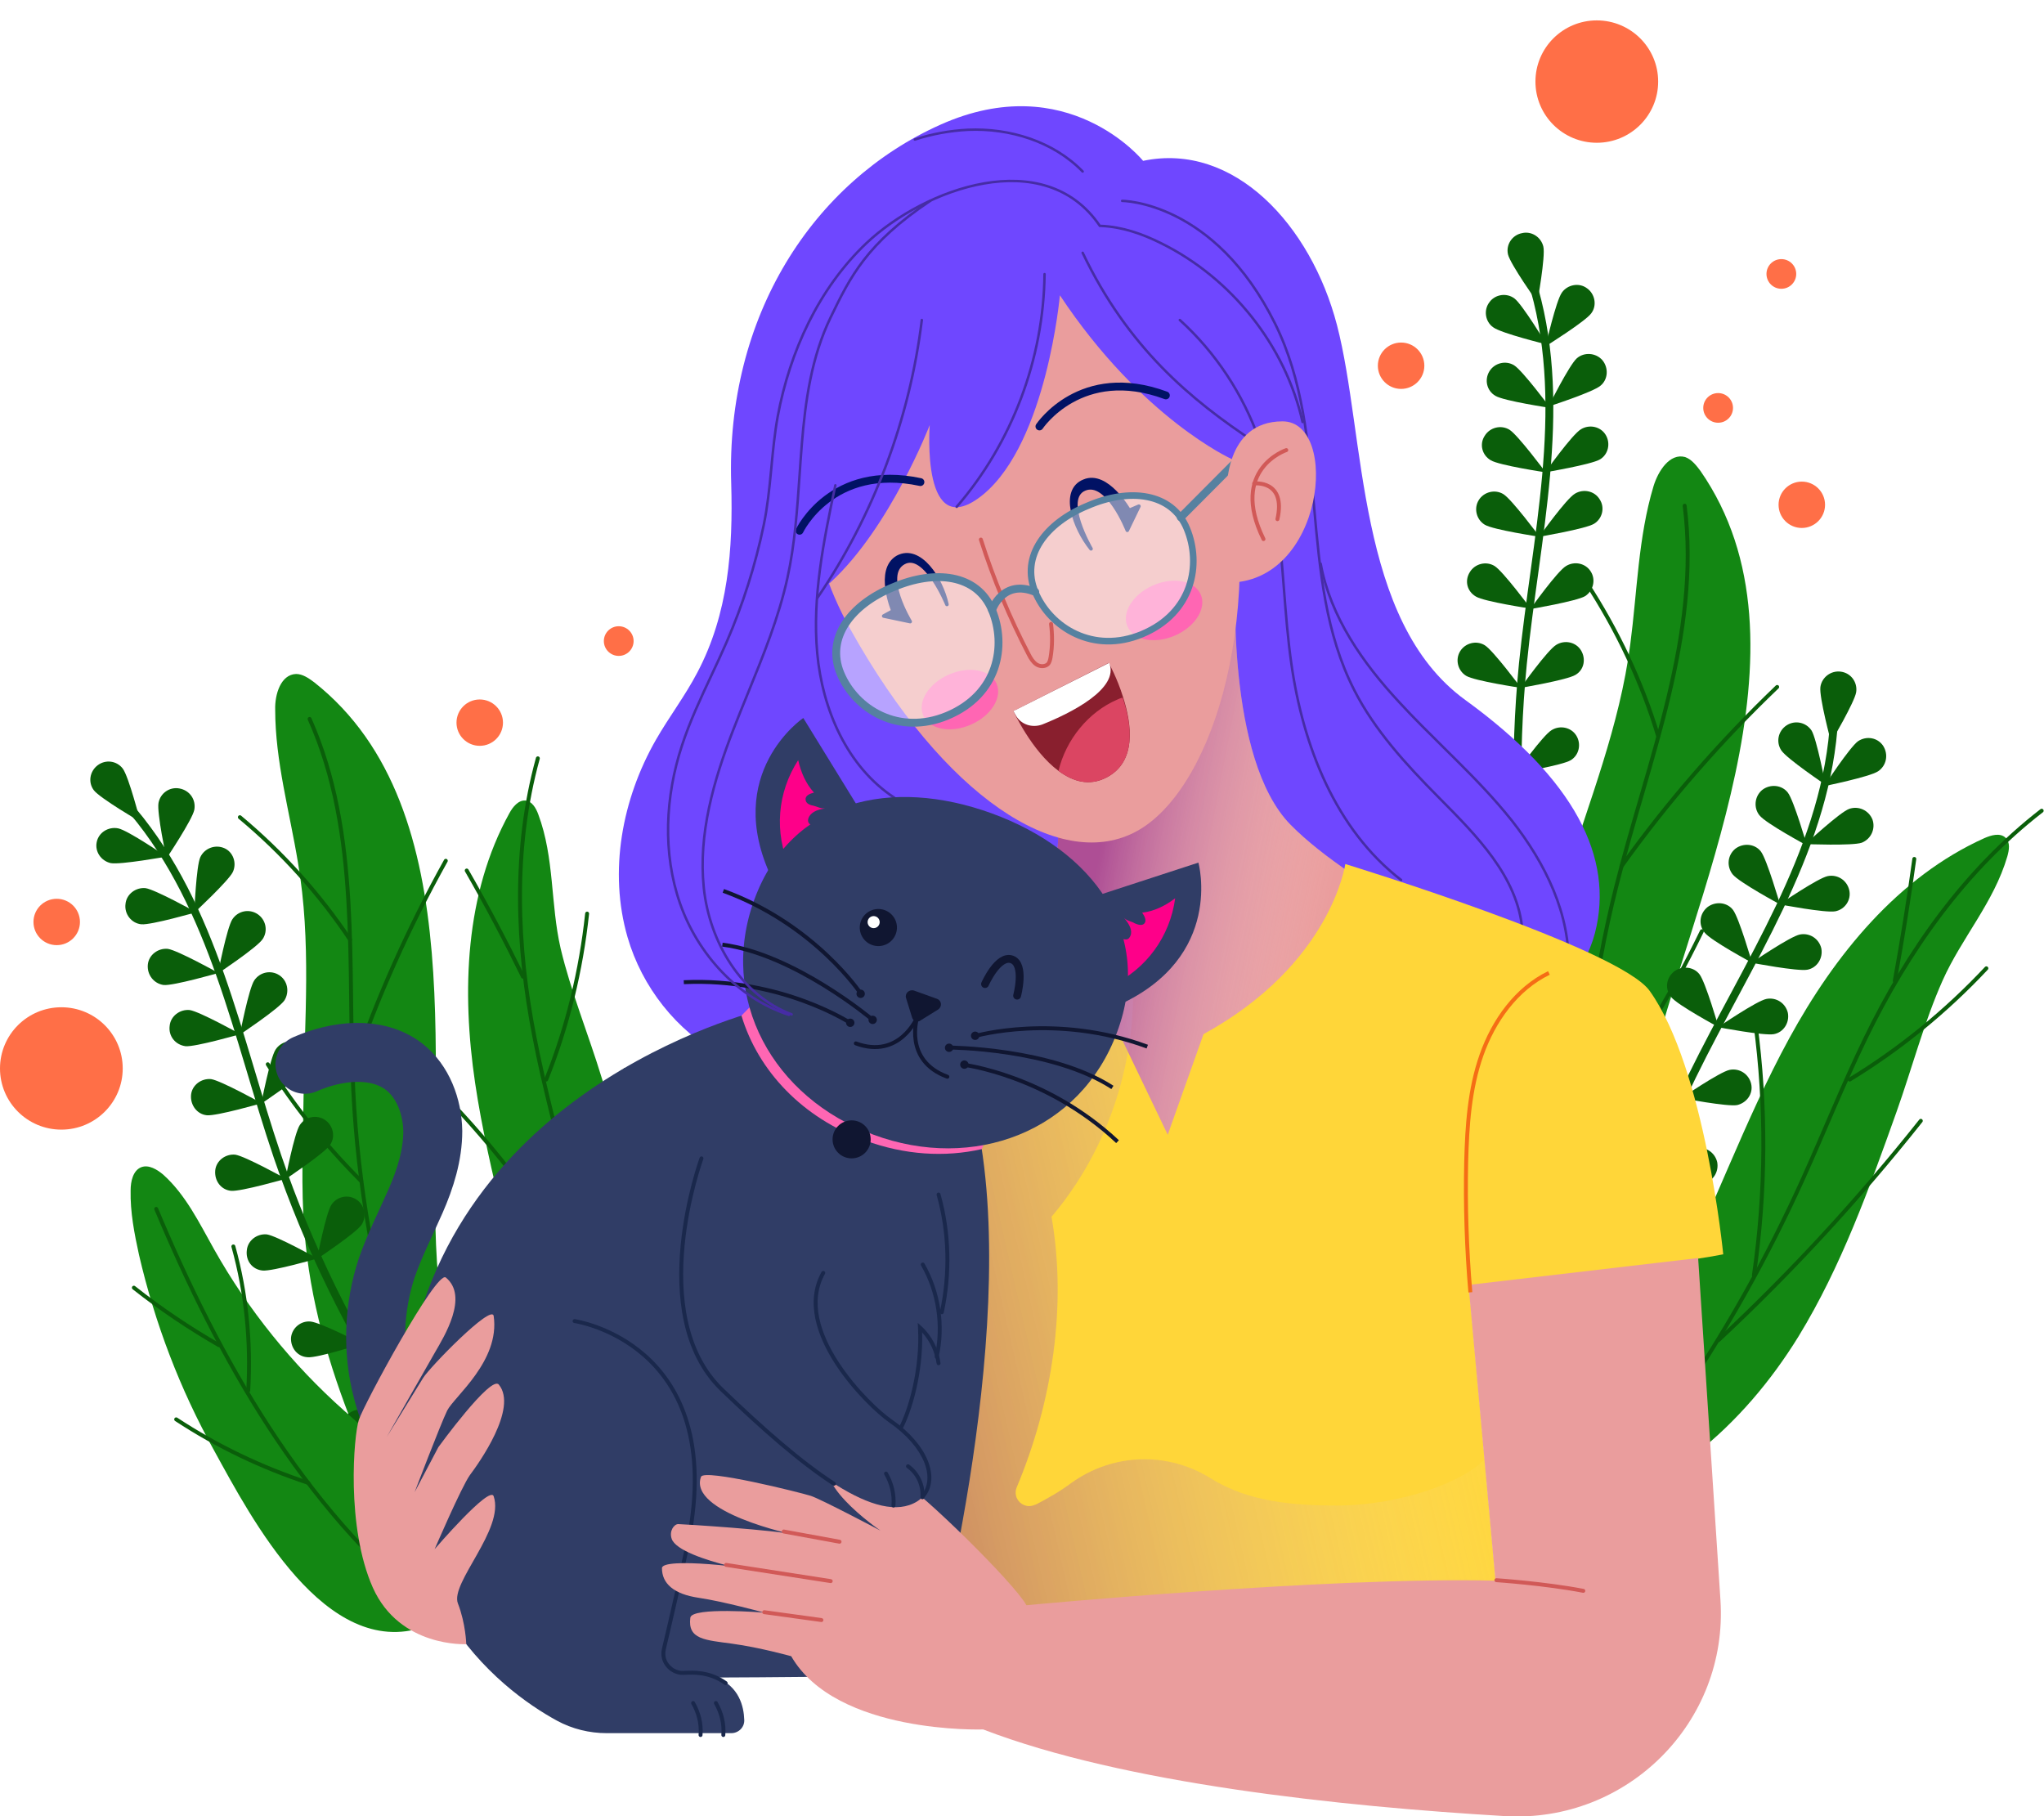 <svg width="520" height="462" viewBox="0 0 520 462" fill="none" xmlns="http://www.w3.org/2000/svg">
<g clip-path="url(#clip0_66_2321)">
<path d="M229.311 457.637C323.038 457.637 399.018 446.075 399.018 431.813C399.018 417.551 323.038 405.989 229.311 405.989C135.585 405.989 59.605 417.551 59.605 431.813C59.605 446.075 135.585 457.637 229.311 457.637Z" fill="white"/>
<path d="M216.184 52.945C138.84 96.692 74.033 162.372 32.049 240.551C17.503 267.79 10.289 308.825 20.341 338.894C25.545 354.341 36.189 367.43 48.251 378.396C63.744 392.547 82.547 404.102 103.362 406.815C145.345 412.239 184.845 380.991 227.183 382.759C266.564 384.41 301.333 414.243 340.714 412.828C353.014 412.357 364.958 408.937 376.311 404.456C405.877 392.782 432.959 373.562 451.408 347.62C465.363 327.928 473.996 304.109 474.942 279.936C475.888 252.932 463.471 228.642 466.191 201.638C471.395 149.047 492.09 99.64 454.719 53.181C433.551 26.885 400.674 10.966 366.969 8.136C333.146 5.306 299.323 14.975 267.983 27.828C250.125 35.021 232.859 43.511 216.184 52.945Z" fill="white"/>
<path d="M140.259 413.654C120.036 387.712 113.295 353.87 111.167 321.089C108.21 275.337 120.982 206.001 79.945 173.574C78.526 172.513 76.989 171.452 75.333 171.452C71.43 171.57 69.893 176.64 70.011 180.531C70.011 193.62 73.677 206.473 75.806 219.444C79.236 239.49 77.462 259.182 77.225 279.228C77.107 290.548 76.516 301.986 77.462 313.306C80.182 347.974 96.62 379.812 112.822 410.706C121.337 415.423 131.153 417.309 140.259 413.654Z" fill="#138713"/>
<path d="M78.763 182.89C91.772 212.015 88.342 245.504 89.879 277.459C92.245 325.57 106.791 372.972 131.863 414.126" stroke="#0A5E0A" stroke-miterlimit="10" stroke-linecap="round"/>
<path d="M61.023 207.888C71.785 216.85 81.246 227.344 89.052 239.018" stroke="#0A5E0A" stroke-miterlimit="10" stroke-linecap="round"/>
<path d="M89.643 272.271C95.91 253.876 103.952 235.952 113.413 218.972" stroke="#0A5E0A" stroke-miterlimit="10" stroke-linecap="round"/>
<path d="M68.119 270.738C74.86 281.469 82.902 291.491 91.89 300.453" stroke="#0A5E0A" stroke-miterlimit="10" stroke-linecap="round"/>
<path d="M99.223 335.003C105.727 317.905 110.458 299.982 113.296 281.822" stroke="#0A5E0A" stroke-miterlimit="10" stroke-linecap="round"/>
<path d="M420.068 375.331C407.887 343.611 411.316 308.118 419.122 275.101C430.002 228.995 463.352 164.141 432.604 119.804C431.539 118.389 430.357 116.856 428.701 116.266C424.798 115.205 421.842 119.804 420.659 123.695C416.756 136.666 416.52 150.462 414.746 163.905C412.026 184.776 404.339 203.643 398.189 223.453C394.641 234.655 390.62 245.74 388.137 257.178C380.332 292.317 387.073 328.753 393.813 364.129C400.791 371.439 409.897 376.274 420.068 375.331Z" fill="#138713"/>
<path d="M428.582 128.648C432.721 161.429 419.239 193.502 411.197 225.458C399.016 273.804 399.135 325.098 411.552 373.326" stroke="#0A5E0A" stroke-miterlimit="10" stroke-linecap="round"/>
<path d="M403.511 148.104C411.434 160.249 417.702 173.456 421.841 187.253" stroke="#0A5E0A" stroke-miterlimit="10" stroke-linecap="round"/>
<path d="M412.499 220.387C424.207 203.997 437.571 188.668 452.117 174.753" stroke="#0A5E0A" stroke-miterlimit="10" stroke-linecap="round"/>
<path d="M391.685 212.487C395.114 225.104 400.081 237.368 406.231 248.923" stroke="#0A5E0A" stroke-miterlimit="10" stroke-linecap="round"/>
<path d="M403.038 285.242C414.628 270.266 424.68 253.994 432.959 236.896" stroke="#0A5E0A" stroke-miterlimit="10" stroke-linecap="round"/>
<path d="M390.385 73.698C399.018 104.475 390.621 137.02 387.428 168.857C382.697 216.732 390.03 265.903 408.715 310.24" stroke="#0A5E0A" stroke-width="2" stroke-miterlimit="10" stroke-linecap="round"/>
<path d="M392.632 62.732C393.223 65.208 391.094 76.882 391.094 76.882C391.094 76.882 384.235 67.213 383.644 64.736C383.052 62.26 384.708 59.784 387.191 59.312C389.557 58.723 392.04 60.256 392.632 62.732Z" fill="#0A5E0A"/>
<path d="M404.812 79.712C403.393 81.716 393.223 88.084 393.223 88.084C393.223 88.084 395.824 76.528 397.362 74.406C398.781 72.401 401.738 71.811 403.748 73.344C405.758 74.759 406.35 77.707 404.812 79.712Z" fill="#0A5E0A"/>
<path d="M407.178 98.107C405.286 99.758 393.933 103.413 393.933 103.413C393.933 103.413 399.254 92.801 401.147 91.15C403.039 89.499 405.995 89.735 407.651 91.621C409.307 93.626 409.07 96.574 407.178 98.107Z" fill="#0A5E0A"/>
<path d="M407.059 116.856C404.931 118.153 393.104 120.158 393.104 120.158C393.104 120.158 399.964 110.488 402.211 109.191C404.339 107.894 407.178 108.484 408.479 110.606C409.779 112.729 409.188 115.559 407.059 116.856Z" fill="#0A5E0A"/>
<path d="M379.859 83.249C381.87 84.782 393.459 87.612 393.459 87.612C393.459 87.612 387.31 77.471 385.299 75.939C383.289 74.406 380.332 74.877 378.913 76.882C377.376 78.886 377.849 81.834 379.859 83.249Z" fill="#0A5E0A"/>
<path d="M380.451 100.701C382.579 101.998 394.406 103.767 394.406 103.767C394.406 103.767 387.31 94.216 385.181 92.919C383.052 91.621 380.214 92.329 378.913 94.451C377.612 96.574 378.204 99.404 380.451 100.701Z" fill="#0A5E0A"/>
<path d="M379.268 117.092C381.396 118.389 393.223 120.158 393.223 120.158C393.223 120.158 386.127 110.606 383.998 109.309C381.869 108.012 379.031 108.72 377.73 110.842C376.311 112.965 377.021 115.795 379.268 117.092Z" fill="#0A5E0A"/>
<path d="M405.522 133.246C403.394 134.543 391.567 136.548 391.567 136.548C391.567 136.548 398.427 126.879 400.674 125.582C402.802 124.285 405.641 124.874 406.942 126.997C408.361 129.119 407.651 131.949 405.522 133.246Z" fill="#0A5E0A"/>
<path d="M377.73 133.482C379.859 134.779 391.685 136.548 391.685 136.548C391.685 136.548 384.59 126.997 382.461 125.7C380.332 124.403 377.494 125.11 376.193 127.233C374.892 129.355 375.602 132.185 377.73 133.482Z" fill="#0A5E0A"/>
<path d="M403.275 151.642C401.147 152.939 389.32 154.943 389.32 154.943C389.32 154.943 396.18 145.274 398.427 143.977C400.555 142.68 403.394 143.269 404.694 145.392C405.995 147.397 405.404 150.227 403.275 151.642Z" fill="#0A5E0A"/>
<path d="M375.483 151.759C377.612 153.056 389.438 154.825 389.438 154.825C389.438 154.825 382.343 145.274 380.214 143.977C378.085 142.68 375.247 143.387 373.946 145.51C372.527 147.75 373.236 150.462 375.483 151.759Z" fill="#0A5E0A"/>
<path d="M400.792 171.687C398.663 172.985 386.837 174.989 386.837 174.989C386.837 174.989 393.696 165.32 395.943 164.023C398.072 162.726 400.91 163.315 402.211 165.438C403.512 167.56 403.039 170.39 400.792 171.687Z" fill="#0A5E0A"/>
<path d="M373 171.923C375.129 173.22 386.955 174.989 386.955 174.989C386.955 174.989 379.859 165.438 377.73 164.141C375.602 162.844 372.763 163.551 371.462 165.674C370.162 167.796 370.871 170.626 373 171.923Z" fill="#0A5E0A"/>
<path d="M399.609 193.384C397.48 194.681 385.654 196.686 385.654 196.686C385.654 196.686 392.513 187.017 394.76 185.72C396.889 184.422 399.727 185.012 401.028 187.135C402.329 189.257 401.738 192.087 399.609 193.384Z" fill="#0A5E0A"/>
<path d="M371.817 193.62C373.946 194.917 385.772 196.686 385.772 196.686C385.772 196.686 378.676 187.135 376.548 185.838C374.419 184.54 371.581 185.248 370.28 187.37C368.979 189.493 369.689 192.323 371.817 193.62Z" fill="#0A5E0A"/>
<path d="M400.91 217.321C398.781 218.736 387.073 220.977 387.073 220.977C387.073 220.977 393.696 211.072 395.825 209.657C397.953 208.242 400.792 208.831 402.211 210.954C403.63 213.076 403.039 215.906 400.91 217.321Z" fill="#0A5E0A"/>
<path d="M373.118 218.501C375.365 219.68 387.191 221.095 387.191 221.095C387.191 221.095 379.859 211.779 377.612 210.482C375.365 209.303 372.645 210.011 371.344 212.251C370.161 214.491 370.989 217.204 373.118 218.501Z" fill="#0A5E0A"/>
<path d="M403.393 240.433C401.501 242.084 390.029 245.622 390.029 245.622C390.029 245.622 395.469 235.127 397.48 233.476C399.372 231.825 402.329 232.061 403.984 234.066C405.64 235.952 405.403 238.782 403.393 240.433Z" fill="#0A5E0A"/>
<path d="M375.956 244.442C378.321 245.386 390.148 245.504 390.148 245.504C390.148 245.504 381.869 237.014 379.504 235.952C377.139 235.009 374.419 236.07 373.473 238.311C372.527 240.551 373.591 243.499 375.956 244.442Z" fill="#0A5E0A"/>
<path d="M407.769 263.427C405.877 265.078 394.642 269.087 394.642 269.087C394.642 269.087 399.727 258.357 401.619 256.706C403.511 255.055 406.35 255.173 408.124 257.06C409.779 258.828 409.661 261.658 407.769 263.427Z" fill="#0A5E0A"/>
<path d="M380.45 268.498C382.815 269.441 394.76 269.087 394.76 269.087C394.76 269.087 386.126 260.951 383.761 260.008C381.396 259.064 378.794 260.243 377.848 262.602C376.902 264.96 378.085 267.554 380.45 268.498Z" fill="#0A5E0A"/>
<path d="M414.037 285.124C412.381 287.01 401.501 292.081 401.501 292.081C401.501 292.081 405.522 280.879 407.178 278.992C408.833 277.105 411.79 276.988 413.682 278.638C415.574 280.289 415.692 283.237 414.037 285.124Z" fill="#0A5E0A"/>
<path d="M387.31 292.788C389.793 293.496 401.619 291.963 401.619 291.963C401.619 291.963 392.158 284.652 389.793 284.063C387.31 283.355 384.826 284.888 384.116 287.246C383.407 289.723 384.944 292.199 387.31 292.788Z" fill="#0A5E0A"/>
<path d="M33.822 206.355C54.4 230.882 60.313 263.899 70.602 294.204C86.213 339.838 113.295 381.345 148.773 414.126" stroke="#0A5E0A" stroke-width="2" stroke-miterlimit="10" stroke-linecap="round"/>
<path d="M31.221 195.507C32.758 197.511 35.715 209.067 35.715 209.067C35.715 209.067 25.426 203.054 23.889 201.049C22.351 199.044 22.824 196.214 24.835 194.681C26.845 193.148 29.683 193.502 31.221 195.507Z" fill="#0A5E0A"/>
<path d="M49.434 206.002C48.961 208.478 42.338 218.383 42.338 218.383C42.338 218.383 39.854 206.709 40.328 204.233C40.8 201.756 43.166 200.106 45.649 200.577C48.251 201.049 49.907 203.407 49.434 206.002Z" fill="#0A5E0A"/>
<path d="M59.249 221.802C58.185 224.043 49.434 232.179 49.434 232.179C49.434 232.179 49.907 220.269 50.971 218.029C52.035 215.789 54.755 214.727 57.121 215.789C59.249 216.732 60.314 219.444 59.249 221.802Z" fill="#0A5E0A"/>
<path d="M66.818 238.9C65.399 241.023 55.465 247.626 55.465 247.626C55.465 247.626 57.712 235.952 59.131 233.83C60.55 231.707 63.388 231.118 65.517 232.533C67.646 233.948 68.237 236.778 66.818 238.9Z" fill="#0A5E0A"/>
<path d="M28.146 219.562C30.629 220.034 42.337 217.911 42.337 217.911C42.337 217.911 32.522 211.19 30.038 210.718C27.555 210.246 25.071 211.779 24.598 214.256C24.125 216.614 25.662 218.972 28.146 219.562Z" fill="#0A5E0A"/>
<path d="M35.952 235.127C38.435 235.363 49.907 232.061 49.907 232.061C49.907 232.061 39.499 226.283 37.016 225.93C34.532 225.694 32.167 227.462 31.931 229.939C31.576 232.533 33.468 234.891 35.952 235.127Z" fill="#0A5E0A"/>
<path d="M41.628 250.574C44.111 250.81 55.583 247.508 55.583 247.508C55.583 247.508 45.176 241.73 42.692 241.377C40.209 241.141 37.844 242.91 37.607 245.386C37.371 247.98 39.145 250.22 41.628 250.574Z" fill="#0A5E0A"/>
<path d="M72.377 254.465C70.957 256.588 61.023 263.191 61.023 263.191C61.023 263.191 63.27 251.518 64.69 249.395C66.109 247.273 68.947 246.683 71.076 248.098C73.204 249.513 73.677 252.343 72.377 254.465Z" fill="#0A5E0A"/>
<path d="M47.186 266.139C49.67 266.375 61.141 263.073 61.141 263.073C61.141 263.073 50.734 257.295 48.251 256.942C45.767 256.706 43.402 258.475 43.165 260.951C42.81 263.545 44.584 265.785 47.186 266.139Z" fill="#0A5E0A"/>
<path d="M77.816 272.035C76.397 274.158 66.463 280.761 66.463 280.761C66.463 280.761 68.71 269.087 70.129 266.965C71.548 264.842 74.386 264.253 76.515 265.668C78.644 267.083 79.235 269.913 77.816 272.035Z" fill="#0A5E0A"/>
<path d="M52.626 283.709C55.11 283.945 66.581 280.643 66.581 280.643C66.581 280.643 56.174 274.865 53.69 274.511C51.207 274.276 48.842 276.044 48.605 278.521C48.369 281.115 50.142 283.473 52.626 283.709Z" fill="#0A5E0A"/>
<path d="M83.966 291.256C82.547 293.378 72.613 299.982 72.613 299.982C72.613 299.982 74.86 288.308 76.279 286.185C77.699 284.063 80.537 283.473 82.666 284.888C84.794 286.303 85.386 289.251 83.966 291.256Z" fill="#0A5E0A"/>
<path d="M58.776 302.929C61.26 303.165 72.731 299.864 72.731 299.864C72.731 299.864 62.324 294.086 59.841 293.732C57.357 293.496 54.992 295.265 54.755 297.741C54.519 300.453 56.293 302.694 58.776 302.929Z" fill="#0A5E0A"/>
<path d="M92.007 311.537C90.588 313.66 80.654 320.263 80.654 320.263C80.654 320.263 82.901 308.59 84.32 306.467C85.74 304.345 88.578 303.755 90.707 305.17C92.835 306.585 93.308 309.533 92.007 311.537Z" fill="#0A5E0A"/>
<path d="M66.818 323.211C69.302 323.447 80.773 320.145 80.773 320.145C80.773 320.145 70.366 314.368 67.882 314.014C65.399 313.778 63.034 315.547 62.797 318.023C62.442 320.735 64.216 322.975 66.818 323.211Z" fill="#0A5E0A"/>
<path d="M103.124 332.88C101.823 335.003 92.126 341.96 92.126 341.96C92.126 341.96 94.018 330.286 95.319 328.046C96.62 325.923 99.458 325.216 101.587 326.513C103.716 327.81 104.425 330.64 103.124 332.88Z" fill="#0A5E0A"/>
<path d="M78.289 345.262C80.773 345.498 92.126 341.842 92.126 341.842C92.126 341.842 81.601 336.418 78.999 336.182C76.516 335.946 74.269 337.833 74.032 340.309C73.914 342.903 75.688 345.144 78.289 345.262Z" fill="#0A5E0A"/>
<path d="M114.951 352.808C113.886 355.049 105.017 362.949 105.017 362.949C105.017 362.949 105.608 351.04 106.791 348.799C107.855 346.559 110.575 345.615 112.94 346.677C115.069 347.738 116.015 350.45 114.951 352.808Z" fill="#0A5E0A"/>
<path d="M91.653 367.784C94.137 367.666 105.017 362.832 105.017 362.832C105.017 362.832 93.9 358.469 91.417 358.586C88.933 358.704 86.923 360.709 86.923 363.303C86.923 365.897 89.052 367.902 91.653 367.784Z" fill="#0A5E0A"/>
<path d="M128.433 371.911C127.368 374.269 118.854 382.524 118.854 382.524C118.854 382.524 118.972 370.614 120.036 368.374C121.101 366.133 123.702 364.954 126.068 366.015C128.433 366.841 129.497 369.553 128.433 371.911Z" fill="#0A5E0A"/>
<path d="M105.726 387.83C108.21 387.712 118.971 382.406 118.971 382.406C118.971 382.406 107.737 378.514 105.135 378.632C102.651 378.75 100.641 380.991 100.877 383.467C100.996 386.061 103.124 387.948 105.726 387.83Z" fill="#0A5E0A"/>
<path d="M143.097 389.127C142.269 391.485 134.582 400.565 134.582 400.565C134.582 400.565 133.518 388.773 134.346 386.297C135.173 383.939 137.657 382.524 140.14 383.349C142.624 384.057 143.925 386.651 143.097 389.127Z" fill="#0A5E0A"/>
<path d="M122.047 407.168C124.53 406.815 134.701 400.447 134.701 400.447C134.701 400.447 123.111 397.735 120.628 398.089C118.144 398.443 116.37 400.801 116.843 403.395C117.198 405.871 119.563 407.522 122.047 407.168Z" fill="#0A5E0A"/>
<path d="M466.427 185.602C463.707 217.439 444.548 245.032 430.475 273.804C409.306 317.08 399.017 365.662 401.146 413.772" stroke="#0A5E0A" stroke-width="2" stroke-miterlimit="10" stroke-linecap="round"/>
<path d="M472.222 176.05C471.867 178.527 465.835 188.786 465.835 188.786C465.835 188.786 462.761 177.348 463.115 174.753C463.47 172.277 465.835 170.508 468.319 170.862C470.921 171.216 472.576 173.574 472.222 176.05Z" fill="#0A5E0A"/>
<path d="M477.78 196.214C475.651 197.629 464.062 199.988 464.062 199.988C464.062 199.988 470.566 190.083 472.695 188.55C474.823 187.135 477.662 187.606 479.081 189.729C480.5 191.969 479.909 194.799 477.78 196.214Z" fill="#0A5E0A"/>
<path d="M473.641 214.374C471.276 215.199 459.331 214.727 459.331 214.727C459.331 214.727 468.082 206.591 470.448 205.766C472.813 204.94 475.415 206.119 476.361 208.478C477.189 210.836 476.006 213.43 473.641 214.374Z" fill="#0A5E0A"/>
<path d="M466.899 231.825C464.416 232.297 452.708 230.057 452.708 230.057C452.708 230.057 462.524 223.335 465.007 222.864C467.491 222.392 469.856 223.925 470.447 226.401C471.039 228.877 469.383 231.354 466.899 231.825Z" fill="#0A5E0A"/>
<path d="M453.182 190.908C454.601 193.031 464.417 199.634 464.417 199.634C464.417 199.634 462.17 187.96 460.869 185.838C459.45 183.715 456.611 183.126 454.483 184.541C452.354 185.956 451.763 188.786 453.182 190.908Z" fill="#0A5E0A"/>
<path d="M447.623 207.416C449.161 209.421 459.686 215.081 459.686 215.081C459.686 215.081 456.375 203.643 454.837 201.638C453.3 199.634 450.343 199.398 448.333 200.931C446.322 202.582 446.086 205.53 447.623 207.416Z" fill="#0A5E0A"/>
<path d="M440.764 222.392C442.301 224.397 452.827 230.057 452.827 230.057C452.827 230.057 449.515 218.619 447.978 216.614C446.441 214.609 443.484 214.374 441.474 215.907C439.463 217.557 439.227 220.387 440.764 222.392Z" fill="#0A5E0A"/>
<path d="M459.804 246.683C457.32 247.155 445.612 244.914 445.612 244.914C445.612 244.914 455.428 238.193 457.912 237.721C460.395 237.25 462.76 238.783 463.352 241.259C463.825 243.735 462.287 246.211 459.804 246.683Z" fill="#0A5E0A"/>
<path d="M433.668 237.249C435.205 239.254 445.731 244.914 445.731 244.914C445.731 244.914 442.419 233.476 440.882 231.471C439.345 229.467 436.388 229.231 434.378 230.764C432.367 232.415 432.012 235.245 433.668 237.249Z" fill="#0A5E0A"/>
<path d="M451.289 263.073C448.806 263.545 437.098 261.305 437.098 261.305C437.098 261.305 446.913 254.583 449.397 254.112C451.88 253.64 454.246 255.173 454.837 257.649C455.31 260.125 453.773 262.602 451.289 263.073Z" fill="#0A5E0A"/>
<path d="M425.153 253.64C426.691 255.645 437.216 261.305 437.216 261.305C437.216 261.305 433.905 249.867 432.367 247.862C430.83 245.858 427.873 245.622 425.863 247.155C423.852 248.805 423.498 251.635 425.153 253.64Z" fill="#0A5E0A"/>
<path d="M441.946 281.115C439.463 281.586 427.755 279.346 427.755 279.346C427.755 279.346 437.571 272.625 440.054 272.153C442.538 271.681 444.903 273.214 445.494 275.691C446.086 278.167 444.43 280.525 441.946 281.115Z" fill="#0A5E0A"/>
<path d="M415.811 271.681C417.348 273.686 427.874 279.346 427.874 279.346C427.874 279.346 424.562 267.908 423.025 265.903C421.487 263.899 418.531 263.663 416.52 265.196C414.628 266.847 414.273 269.677 415.811 271.681Z" fill="#0A5E0A"/>
<path d="M433.314 301.043C430.83 301.514 419.122 299.274 419.122 299.274C419.122 299.274 428.938 292.553 431.421 292.081C433.905 291.609 436.27 293.142 436.861 295.619C437.334 298.095 435.797 300.571 433.314 301.043Z" fill="#0A5E0A"/>
<path d="M407.177 291.609C408.714 293.614 419.24 299.274 419.24 299.274C419.24 299.274 415.928 287.836 414.391 285.831C412.853 283.827 409.897 283.591 407.886 285.124C405.876 286.775 405.521 289.605 407.177 291.609Z" fill="#0A5E0A"/>
<path d="M426.099 323.919C423.615 324.508 411.907 322.622 411.907 322.622C411.907 322.622 421.487 315.665 423.97 315.075C426.454 314.485 428.937 316.018 429.528 318.495C430.12 320.853 428.582 323.329 426.099 323.919Z" fill="#0A5E0A"/>
<path d="M399.726 315.311C401.382 317.197 412.026 322.622 412.026 322.622C412.026 322.622 408.359 311.302 406.704 309.415C405.048 307.528 402.21 307.292 400.199 308.943C398.307 310.476 398.071 313.424 399.726 315.311Z" fill="#0A5E0A"/>
<path d="M420.422 346.441C418.057 347.266 406.112 346.677 406.112 346.677C406.112 346.677 414.982 338.658 417.347 337.833C419.712 337.008 422.314 338.187 423.26 340.663C424.088 342.903 422.787 345.616 420.422 346.441Z" fill="#0A5E0A"/>
<path d="M393.222 340.663C395.114 342.432 406.231 346.559 406.231 346.559C406.231 346.559 401.382 335.71 399.608 333.942C397.716 332.173 394.878 332.291 393.104 334.06C391.33 336.064 391.448 338.894 393.222 340.663Z" fill="#0A5E0A"/>
<path d="M416.52 369.435C414.154 370.378 402.21 370.142 402.21 370.142C402.21 370.142 410.725 361.888 413.09 360.945C415.455 360.001 418.057 361.181 419.003 363.539C419.949 365.897 418.885 368.491 416.52 369.435Z" fill="#0A5E0A"/>
<path d="M389.083 364.718C390.975 366.369 402.328 370.142 402.328 370.142C402.328 370.142 397.125 359.53 395.233 357.761C393.341 356.11 390.384 356.228 388.728 358.233C387.073 360.237 387.191 363.067 389.083 364.718Z" fill="#0A5E0A"/>
<path d="M414.746 391.957C412.499 393.136 400.673 394.079 400.673 394.079C400.673 394.079 408.36 385 410.607 383.821C412.854 382.642 415.574 383.585 416.757 385.825C417.939 388.066 416.993 390.778 414.746 391.957Z" fill="#0A5E0A"/>
<path d="M387.073 389.952C389.083 391.367 400.791 394.08 400.791 394.08C400.791 394.08 394.523 383.939 392.513 382.524C390.502 381.109 387.546 381.58 386.126 383.585C384.471 385.707 384.944 388.537 387.073 389.952Z" fill="#0A5E0A"/>
<path d="M424.681 329.815C435.679 308.354 443.603 285.36 455.192 264.135C466.782 242.91 482.866 223.1 504.863 213.195C506.518 212.487 508.765 211.78 510.184 213.077C511.485 214.256 511.13 216.26 510.657 217.911C507.228 229.585 499.068 238.547 494.219 249.395C489.488 260.008 486.414 271.799 482.511 282.766C475.533 302.34 468.438 322.15 457.558 339.956C450.58 351.276 441.829 361.652 431.303 369.907C424.681 375.095 408.952 388.538 400.792 380.637C393.696 373.68 402.329 365.897 406.35 360.237C413.091 350.45 419.241 340.309 424.681 329.815Z" fill="#138713"/>
<path d="M519.409 206.237C499.896 221.331 485.35 241.966 474.588 264.135C468.911 275.809 464.063 287.954 458.741 299.746C449.634 319.91 438.754 339.248 426.219 357.525C419.359 367.548 411.672 377.571 400.674 382.642" stroke="#0A5E0A" stroke-miterlimit="10" stroke-linecap="round"/>
<path d="M487.005 218.501C485.586 228.877 483.93 239.136 482.038 249.513" stroke="#0A5E0A" stroke-miterlimit="10" stroke-linecap="round"/>
<path d="M470.567 274.629C483.34 266.847 495.048 257.296 505.337 246.329" stroke="#0A5E0A" stroke-miterlimit="10" stroke-linecap="round"/>
<path d="M446.56 260.243C449.398 281.469 449.28 303.165 446.205 324.39" stroke="#0A5E0A" stroke-miterlimit="10" stroke-linecap="round"/>
<path d="M437.217 340.899C455.784 323.565 472.932 304.934 488.661 285.124" stroke="#0A5E0A" stroke-miterlimit="10" stroke-linecap="round"/>
<path d="M135.646 344.318C131.625 321.207 124.293 298.684 120.864 275.455C117.434 252.225 118.262 227.344 129.615 206.827C130.443 205.294 131.862 203.525 133.636 203.643C135.292 203.761 136.356 205.53 136.947 207.181C141.086 218.265 140.022 229.939 142.624 241.259C145.226 252.225 149.72 263.191 153.031 274.04C159.181 293.378 165.212 312.834 167.104 332.998C168.287 345.851 167.696 359.058 164.266 371.557C162.137 379.458 157.761 399.15 146.763 397.735C137.184 396.556 139.313 385.472 139.076 378.632C138.84 367.076 137.657 355.638 135.646 344.318Z" fill="#138713"/>
<path d="M136.829 192.913C130.443 216.024 131.389 240.551 136.002 264.017C138.367 276.398 141.796 288.661 144.635 301.043C149.365 322.032 152.204 343.493 153.268 364.954C153.859 376.628 153.741 389.009 148.183 399.386" stroke="#0A5E0A" stroke-miterlimit="10" stroke-linecap="round"/>
<path d="M118.735 221.449C123.821 230.292 128.551 239.254 133.045 248.452" stroke="#0A5E0A" stroke-miterlimit="10" stroke-linecap="round"/>
<path d="M138.958 274.629C144.398 261.069 147.828 246.801 149.365 232.415" stroke="#0A5E0A" stroke-miterlimit="10" stroke-linecap="round"/>
<path d="M111.876 277.459C126.541 292.317 139.195 309.179 149.247 327.574" stroke="#0A5E0A" stroke-miterlimit="10" stroke-linecap="round"/>
<path d="M151.849 345.615C156.106 321.325 158.471 296.798 159.063 272.153" stroke="#0A5E0A" stroke-miterlimit="10" stroke-linecap="round"/>
<path d="M35.36 319.202C34.178 313.778 33.113 308.354 33.232 302.812C33.232 300.571 33.823 297.741 35.952 296.916C37.844 296.208 39.973 297.505 41.51 298.802C47.305 303.991 50.734 311.184 54.519 317.905C63.152 333.234 74.387 347.148 87.514 358.822C97.803 367.902 138.249 403.513 107.855 413.89C82.784 422.38 63.862 386.061 54.519 369.081C45.767 353.398 39.381 336.536 35.36 319.202Z" fill="#138713"/>
<path d="M39.736 307.528C55.82 345.851 76.989 383.467 109.511 409.527" stroke="#0A5E0A" stroke-miterlimit="10" stroke-linecap="round"/>
<path d="M34.06 327.574C40.919 332.998 48.133 337.833 55.702 342.196" stroke="#0A5E0A" stroke-miterlimit="10" stroke-linecap="round"/>
<path d="M63.153 353.752C63.862 341.371 62.679 328.989 59.368 317.08" stroke="#0A5E0A" stroke-miterlimit="10" stroke-linecap="round"/>
<path d="M44.821 361.063C55.228 367.902 66.582 373.326 78.408 377.217" stroke="#0A5E0A" stroke-miterlimit="10" stroke-linecap="round"/>
<path d="M290.807 40.917C290.807 40.917 271.648 17.216 239.244 31.72C206.84 46.224 184.607 80.42 186.026 123.106C186.499 139.614 185.317 156.123 177.393 171.098C174.318 176.994 170.179 182.418 166.868 188.196C158.235 203.289 154.805 221.685 159.654 238.429C163.32 251.046 172.071 262.248 183.661 268.498C197.025 275.573 215.71 274.276 230.493 275.337C260.532 277.341 290.807 277.577 320.845 277.106C329.124 276.988 337.52 276.87 345.799 276.87C372.999 276.87 400.791 256.588 405.758 237.368C410.725 218.147 400.554 198.219 372.763 178.055C344.971 157.891 347.455 110.842 340.122 82.66C333.5 57.308 313.986 36.083 290.807 40.917Z" fill="#6F47FF"/>
<path fill-rule="evenodd" clip-rule="evenodd" d="M335.927 143.079C336.098 143.048 336.262 143.161 336.293 143.331C338.76 156.804 346.991 168.543 356.318 178.549L356.32 178.55C359.908 182.445 363.669 186.164 367.436 189.889C368.567 191.007 369.699 192.126 370.827 193.251C375.707 198.117 380.507 203.08 384.836 208.519L384.837 208.52C393.374 219.397 399.927 232.558 399.332 246.461C399.324 246.634 399.177 246.768 399.004 246.761C398.83 246.753 398.696 246.607 398.703 246.434C399.29 232.744 392.835 219.728 384.343 208.908C380.038 203.499 375.259 198.557 370.383 193.695C369.259 192.575 368.13 191.458 367 190.341C363.231 186.614 359.456 182.882 355.857 178.976C346.499 168.936 338.174 157.091 335.674 143.444C335.643 143.273 335.756 143.11 335.927 143.079Z" fill="#462CA5"/>
<path fill-rule="evenodd" clip-rule="evenodd" d="M285.171 51.103C285.171 50.93 285.312 50.789 285.485 50.789V51.103C285.485 50.789 285.485 50.789 285.485 50.789L285.487 50.789L285.491 50.789L285.506 50.789C285.518 50.789 285.536 50.79 285.56 50.79C285.607 50.791 285.676 50.793 285.766 50.797C285.946 50.805 286.21 50.82 286.55 50.851C287.231 50.913 288.218 51.037 289.448 51.283C291.909 51.776 295.348 52.761 299.271 54.728C307.123 58.665 316.899 66.527 324.676 82.212C331.743 96.481 333.17 112.548 334.591 128.543L334.626 128.945C336.061 145.096 337.538 161.158 344.779 175.363C349.958 185.575 357.969 194.271 366.01 202.406C366.194 202.592 366.378 202.778 366.563 202.965C371.242 207.685 376.141 212.627 380.04 218.038C384.096 223.666 387.085 229.823 387.623 236.799C387.636 236.971 387.507 237.122 387.334 237.136C387.16 237.149 387.009 237.02 386.996 236.847C386.47 230.026 383.546 223.978 379.53 218.404C375.66 213.034 370.792 208.124 366.103 203.394C365.923 203.211 365.742 203.029 365.562 202.847C357.519 194.71 349.446 185.954 344.218 175.648C336.913 161.317 335.433 145.129 334 129L333.969 128.655C332.545 112.619 331.127 96.653 324.112 82.49C316.396 66.927 306.718 59.165 298.989 55.289C295.122 53.351 291.738 52.382 289.324 51.899C288.118 51.657 287.154 51.537 286.493 51.477C286.163 51.447 285.909 51.431 285.738 51.424C285.653 51.42 285.589 51.419 285.546 51.418C285.525 51.417 285.509 51.417 285.499 51.417L285.488 51.417L285.486 51.417C285.486 51.417 285.486 51.417 285.486 51.417M285.171 51.103C285.171 51.276 285.312 51.417 285.486 51.417L285.171 51.103Z" fill="#462CA5"/>
<path d="M314.341 147.161C314.341 147.161 311.858 193.031 328.296 209.775C344.735 226.519 382.934 244.089 382.934 244.089C382.934 244.089 335.156 296.798 297.312 296.798C259.468 296.798 229.192 253.168 229.192 253.168C229.192 253.168 270.111 235.835 269.165 212.605L314.341 147.161Z" fill="#EA9D9D"/>
<path opacity="0.5" d="M314.341 147.161C314.341 147.161 311.858 193.031 328.296 209.775C344.735 226.519 382.934 244.089 382.934 244.089C382.934 244.089 335.156 296.798 297.312 296.798C259.468 296.798 229.192 253.168 229.192 253.168C229.192 253.168 270.111 235.835 269.165 212.605L314.341 147.161Z" fill="url(#paint0_linear_66_2321)"/>
<path d="M217.958 79.712C217.248 80.773 192.295 116.974 216.302 160.014C240.31 203.054 269.284 221.331 288.324 211.897C307.364 202.582 322.147 159.896 312.331 110.724C302.634 61.553 247.287 39.031 217.958 79.712Z" fill="#EA9D9D"/>
<path d="M342.251 219.798C342.251 219.798 338.703 245.268 306.181 263.074L297.075 288.662L285.248 264.017C285.248 264.017 261.359 253.051 251.189 240.433C251.189 240.433 213.936 260.126 201.637 269.323C189.338 278.521 182.478 295.147 177.984 327.692L223.87 337.715C223.87 337.715 218.43 355.639 222.096 363.303C225.644 370.968 251.189 418.135 251.189 418.135H381.987L373.709 326.985C373.709 326.985 422.315 322.268 438.398 319.084C438.398 319.084 433.786 271.799 419.713 252.107C412.026 241.141 342.251 219.798 342.251 219.798Z" fill="#FFD639"/>
<path opacity="0.5" d="M381.988 418.017L377.731 371.086C372.882 376.746 356.443 382.995 340.005 382.995C329.125 382.995 317.535 382.052 307.956 376.038C296.957 369.199 283.121 369.671 272.595 377.217C269.757 379.34 266.682 381.109 263.489 382.76H263.371C260.532 384.175 257.458 381.345 258.64 378.397C267.865 356.464 271.413 331.819 267.51 309.533C285.013 288.897 292.109 260.126 286.314 233.712C274.369 230.528 259.941 234.066 249.416 240.433C238.89 246.801 230.494 256.234 222.925 265.904C212.4 279.346 202.939 294.086 198.918 310.712C195.606 323.919 195.843 337.833 198.445 351.158C203.057 374.387 220.087 396.202 238.772 410.942C240.546 408.937 242.084 406.815 243.739 404.692C247.878 412.357 250.953 418.017 250.953 418.017H381.988Z" fill="url(#paint1_linear_66_2321)"/>
<path d="M77.58 270.738C85.622 267.201 95.793 266.021 102.77 271.328C107.619 275.101 109.984 281.469 110.102 287.718C110.102 293.85 108.21 299.864 105.727 305.524C103.243 311.184 100.405 316.726 98.394 322.504C95.083 332.527 94.61 343.611 97.33 353.87C99.104 360.827 102.297 367.548 107.382 372.737C112.468 377.925 119.445 381.345 126.659 381.345" stroke="#303D66" stroke-width="15" stroke-miterlimit="10" stroke-linecap="round"/>
<path d="M195.251 256.47C195.251 256.47 115.897 274.512 103.716 347.62C94.137 404.81 127.014 429.691 141.678 437.709C145.581 439.832 149.956 440.893 154.332 440.893H186.027C187.919 440.893 189.456 439.36 189.338 437.473C189.22 434.054 188.037 429.101 182.36 426.743C182.36 426.743 193.595 426.743 236.288 426.271C236.288 426.271 259.704 340.899 248.706 286.303L195.251 256.47Z" fill="#303D66"/>
<path d="M146.172 336.064C146.172 336.064 183.661 341.489 175.619 389.245C174.673 394.787 170.297 413.536 168.878 419.55C168.642 420.729 168.76 421.908 169.351 422.969C170.297 424.62 172.071 425.682 173.964 425.564C176.329 425.446 180.468 425.21 184.607 428.158" stroke="#1A284C" stroke-miterlimit="10" stroke-linecap="round"/>
<path fill-rule="evenodd" clip-rule="evenodd" d="M238.636 303.392C238.902 303.317 239.178 303.472 239.253 303.738C241.996 313.488 242.233 323.948 240.088 333.929C240.03 334.199 239.764 334.371 239.494 334.313C239.224 334.255 239.053 333.989 239.111 333.719C241.223 323.89 240.987 313.596 238.29 304.008C238.216 303.743 238.37 303.466 238.636 303.392Z" fill="#1A284C"/>
<path fill-rule="evenodd" clip-rule="evenodd" d="M234.5 321.246C234.739 321.107 235.045 321.189 235.183 321.428C239.267 328.495 240.587 337.232 238.786 345.254C238.725 345.523 238.458 345.692 238.188 345.632C237.919 345.571 237.75 345.304 237.81 345.034C239.557 337.255 238.275 328.776 234.317 321.929C234.179 321.69 234.261 321.384 234.5 321.246Z" fill="#1A284C"/>
<path fill-rule="evenodd" clip-rule="evenodd" d="M233.474 336.526L234.377 337.345C237.071 339.787 238.779 343.198 239.267 346.726C239.305 347 239.114 347.252 238.84 347.29C238.567 347.328 238.314 347.137 238.277 346.863C237.875 343.963 236.594 341.152 234.595 338.97C234.89 349.229 231.941 359.165 229.514 363.659C229.383 363.902 229.08 363.992 228.837 363.861C228.594 363.73 228.503 363.427 228.634 363.184C231.074 358.667 234.128 348.264 233.542 337.743L233.474 336.526Z" fill="#1A284C"/>
<path d="M182.124 433.228C183.543 435.705 184.253 438.535 184.016 441.365" stroke="#1A284C" stroke-miterlimit="10" stroke-linecap="round"/>
<path d="M176.329 433.228C177.748 435.705 178.458 438.535 178.221 441.365" stroke="#1A284C" stroke-miterlimit="10" stroke-linecap="round"/>
<path d="M249.771 292.317C250.362 290.784 251.663 288.308 251.19 286.303L193.832 253.051C193.832 253.051 193.832 253.051 188.629 258.357C192.886 272.507 204.24 284.417 219.968 290.077C230.139 293.85 240.428 294.439 249.771 292.317Z" fill="#FF66B3"/>
<path d="M269.639 75.113C269.639 75.113 266.327 112.257 250.244 125.7C234.16 139.024 236.525 108.13 236.525 108.13C236.525 108.13 226.473 134.19 211.335 148.104C196.198 162.018 193.005 101.881 213.819 79.712C234.751 57.426 252.254 52.002 272.004 57.544C291.754 63.086 310.439 88.084 316.944 105.654C323.448 123.106 313.277 116.738 313.277 116.738C313.277 116.738 290.453 106.479 269.639 75.113Z" fill="#6F47FF"/>
<path fill-rule="evenodd" clip-rule="evenodd" d="M299.918 81.197C300.034 81.068 300.233 81.059 300.362 81.175C309.508 89.465 316.514 100.122 320.67 111.844L320.67 111.844C323.876 120.96 325.239 130.483 326.141 140.086C326.443 143.296 326.693 146.511 326.943 149.724C327.442 156.137 327.939 162.539 328.845 168.858L328.845 168.858C331.796 189.69 340.052 210.821 356.636 223.603C356.773 223.709 356.798 223.906 356.692 224.044C356.586 224.181 356.389 224.206 356.251 224.1C339.484 211.176 331.184 189.857 328.222 168.946C327.314 162.608 326.813 156.171 326.313 149.744C326.064 146.537 325.815 143.333 325.515 140.145C324.614 130.557 323.257 121.095 320.077 112.052C315.954 100.426 309.005 89.858 299.939 81.64C299.81 81.523 299.801 81.325 299.918 81.197Z" fill="#462CA5"/>
<path fill-rule="evenodd" clip-rule="evenodd" d="M275.299 64.026C275.455 63.952 275.643 64.018 275.718 64.175C287.155 88.159 303.07 101.445 319.483 112.276C319.627 112.372 319.667 112.566 319.571 112.711C319.476 112.855 319.28 112.895 319.136 112.8C302.671 101.934 286.655 88.57 275.15 64.444C275.075 64.288 275.142 64.101 275.299 64.026Z" fill="#462CA5"/>
<path d="M249.533 137.256C252.726 147.279 256.865 157.184 261.714 166.499C262.187 167.443 262.779 168.386 263.606 168.975C264.434 169.565 265.735 169.683 266.563 168.975C267.036 168.504 267.154 167.796 267.273 167.207C267.746 164.377 267.746 161.547 267.391 158.717" stroke="#D15957" stroke-miterlimit="10" stroke-linecap="round"/>
<path d="M277.562 139.614C277.562 139.614 270.112 126.879 275.906 124.403C281.701 121.926 286.786 134.897 286.786 134.897L289.743 128.766L287.26 129.827C287.26 129.827 281.583 119.922 275.788 122.398C269.875 124.757 273.305 134.308 277.562 139.614Z" fill="#011264" stroke="#011264" stroke-width="0.908" stroke-miterlimit="10" stroke-linecap="round" stroke-linejoin="round"/>
<path d="M240.9 153.764C240.9 153.764 235.342 140.086 229.902 143.152C224.343 146.217 231.557 158.127 231.557 158.127L224.816 156.712L227.182 155.415C227.182 155.415 222.806 144.92 228.364 141.737C233.923 138.789 239.481 147.161 240.9 153.764Z" fill="#011264" stroke="#011264" stroke-width="0.908" stroke-miterlimit="10" stroke-linecap="round" stroke-linejoin="round"/>
<path d="M264.435 108.484C264.435 108.484 274.96 92.565 296.602 100.584" stroke="#011264" stroke-width="2" stroke-miterlimit="10" stroke-linecap="round"/>
<path d="M203.411 135.015C203.411 135.015 211.571 117.799 234.159 122.634" stroke="#011264" stroke-width="2" stroke-miterlimit="10" stroke-linecap="round"/>
<path fill-rule="evenodd" clip-rule="evenodd" d="M212.582 123.152C212.752 123.188 212.861 123.354 212.825 123.524C209.867 137.563 206.922 151.903 208.218 166.117C209.514 180.327 215.753 194.843 227.709 202.673C227.855 202.768 227.895 202.963 227.8 203.108C227.704 203.253 227.509 203.293 227.364 203.198C215.194 195.228 208.898 180.5 207.592 166.174C206.286 151.852 209.255 137.42 212.21 123.395C212.245 123.225 212.412 123.117 212.582 123.152Z" fill="#462CA5"/>
<path d="M298.957 161.656C304.099 159.402 307.011 154.724 305.46 151.206C303.91 147.688 298.484 146.664 293.341 148.917C288.199 151.171 285.287 155.85 286.838 159.367C288.389 162.885 293.814 163.91 298.957 161.656Z" fill="#FF66B3"/>
<path d="M247.013 184.334C252.155 182.08 255.067 177.402 253.516 173.884C251.965 170.366 246.54 169.342 241.397 171.596C236.255 173.849 233.343 178.528 234.894 182.046C236.444 185.563 241.87 186.588 247.013 184.334Z" fill="#FF66B3"/>
<path opacity="0.5" d="M301.923 134.426C305.708 143.505 303.461 155.887 290.57 161.311C278.153 166.499 267.154 159.66 263.37 150.58C259.586 141.501 266.09 133.011 276.734 128.648C287.377 124.049 298.139 125.346 301.923 134.426Z" fill="white"/>
<path fill-rule="evenodd" clip-rule="evenodd" d="M291.738 127.228C287.456 126.386 282.28 127.163 277.067 129.416L277.06 129.419L277.052 129.422C271.839 131.559 267.71 134.68 265.344 138.302C262.997 141.897 262.369 145.999 264.144 150.259C267.776 158.973 278.316 165.523 290.245 160.539C296.479 157.916 300.088 153.641 301.707 148.966C303.334 144.27 302.97 139.117 301.149 134.747C299.376 130.493 295.988 128.065 291.738 127.228ZM292.063 125.586C296.801 126.519 300.687 129.279 302.698 134.104C304.661 138.815 305.066 144.392 303.293 149.512C301.512 154.653 297.553 159.281 290.896 162.082L290.894 162.083C277.989 167.475 266.532 160.347 262.596 150.902C260.587 146.082 261.319 141.4 263.939 137.388C266.539 133.407 270.981 130.103 276.408 127.877C281.835 125.533 287.36 124.661 292.063 125.586Z" fill="#5681A0"/>
<path opacity="0.5" d="M252.372 155.179C256.156 164.259 253.909 176.64 241.019 182.064C228.601 187.253 217.603 180.413 213.818 171.334C210.034 162.254 216.538 153.764 227.182 149.401C237.944 144.802 248.587 146.099 252.372 155.179Z" fill="white"/>
<path d="M252.372 155.179C256.156 164.259 253.909 176.64 241.019 182.064C228.601 187.253 217.603 180.413 213.818 171.334C210.034 162.254 216.538 153.764 227.182 149.401C237.944 144.802 248.587 146.099 252.372 155.179Z" stroke="#5681A0" stroke-width="2" stroke-miterlimit="10" stroke-linecap="round"/>
<path d="M252.372 155.179C252.372 155.179 255.092 147.161 263.371 150.58" stroke="#5681A0" stroke-width="2" stroke-miterlimit="10" stroke-linecap="round"/>
<path d="M300.387 131.596L317.417 114.498" stroke="#5681A0" stroke-width="2" stroke-miterlimit="10" stroke-linecap="round"/>
<path d="M312.094 125.11C312.094 125.11 311.385 107.187 326.286 107.187C340.95 107.187 336.929 148.576 312.094 148.222V125.11Z" fill="#EA9D9D"/>
<path d="M327.232 114.498C327.232 114.498 312.686 119.332 321.437 137.138" stroke="#D15957" stroke-miterlimit="10" stroke-linecap="round"/>
<path d="M319.071 122.988C319.071 122.988 327.231 122.044 324.984 132.067" stroke="#D15957" stroke-miterlimit="10" stroke-linecap="round"/>
<path d="M281.582 197.747C277.088 200.106 272.949 198.809 269.283 196.096C262.424 191.026 257.812 180.885 257.812 180.885L282.055 168.622C282.055 168.622 284.184 172.395 285.721 177.348C287.968 184.423 289.151 193.738 281.582 197.747Z" fill="#891F2E"/>
<path d="M265.144 184.305C272.24 181.475 284.894 175.225 282.174 168.622L257.812 180.885L258.403 181.946C259.704 184.305 262.542 185.248 265.144 184.305Z" fill="white"/>
<path d="M281.583 197.747C277.089 200.106 272.949 198.809 269.283 196.097C271.175 188.196 276.852 181.121 284.303 177.937C284.776 177.701 285.13 177.583 285.603 177.466C287.969 184.423 289.151 193.738 281.583 197.747Z" fill="#DB4562"/>
<path d="M432.012 320.028L437.689 407.051C439.699 438.063 414.036 463.769 382.933 462C341.068 459.524 285.958 453.746 250.125 439.949C250.125 439.949 212.754 441.247 201.282 421.319C201.282 421.319 193.24 419.078 186.263 418.135C179.404 417.191 174.91 417.074 175.619 411.531C175.974 408.701 194.423 410.234 194.423 410.234C194.423 410.234 184.134 407.404 177.748 406.461C171.362 405.518 168.405 402.806 168.405 398.914C168.405 396.084 191.348 398.678 195.842 400.093C200.336 401.508 172.899 397.146 170.889 391.485C170.179 389.481 171.48 387.712 172.544 387.712C173.491 387.712 197.971 389.245 201.992 390.424C201.992 390.424 175.028 384.764 178.339 375.685C179.167 373.562 203.647 379.694 206.249 380.519C208.851 381.345 223.989 389.363 223.989 389.363C223.989 389.363 203.884 375.685 212.754 369.671C214.409 368.492 225.29 375.213 229.547 377.1C233.923 379.104 258.048 402.688 261.123 408.348C261.123 408.348 338.348 401.037 380.45 402.098L373.591 326.867L432.012 320.028Z" fill="#EA9D9D"/>
<g filter="url(#filter0_d_66_2321)">
<path d="M279.218 223.807L304.881 215.435C304.881 215.435 311.503 239.372 284.658 251.636L279.218 223.807Z" fill="#303D66"/>
<path d="M282.766 246.683C291.636 242.556 297.667 234.184 298.968 224.515C296.484 226.401 293.646 227.816 290.571 228.17C291.162 228.996 291.754 230.175 291.162 230.882C290.571 231.59 289.507 231.236 288.679 230.882C287.733 230.293 286.669 230.293 285.959 229.467C286.905 230.646 287.969 232.061 287.733 233.594C287.615 234.066 287.378 234.656 286.905 234.891C286.314 235.127 285.604 234.891 285.013 234.656C283.357 233.83 281.701 233.123 280.164 232.297C280.401 237.132 282.529 241.731 282.766 246.683Z" fill="#FE0089"/>
<path d="M218.431 201.521L204.358 178.645C204.358 178.645 183.662 192.677 196.316 219.326L218.431 201.521Z" fill="#303D66"/>
<path d="M200.928 216.732C196.907 207.77 197.735 197.629 203.057 189.375C203.766 192.441 204.949 195.271 207.078 197.629C206.132 197.865 204.831 198.337 204.949 199.398C204.949 200.342 206.013 200.813 206.841 200.931C207.906 201.167 208.733 201.757 209.916 201.639C208.379 201.874 206.723 202.346 205.895 203.643C205.659 204.115 205.422 204.587 205.659 205.176C205.895 205.766 206.605 206.002 207.314 206.237C209.088 206.709 210.744 207.181 212.518 207.652C208.97 210.954 204.358 213.077 200.928 216.732Z" fill="#FE0089"/>
<path d="M284.185 258.593C274.842 283.945 247.642 294.086 222.215 284.652C196.789 275.337 182.597 250.103 191.94 224.75C201.283 199.398 226.827 193.62 252.372 202.936C277.917 212.251 293.646 233.24 284.185 258.593Z" fill="#303D66"/>
<path fill-rule="evenodd" clip-rule="evenodd" d="M233.525 254.358C233.779 254.465 233.899 254.758 233.793 255.012L233.331 254.819C233.793 255.012 233.793 255.013 233.792 255.013L233.792 255.014L233.791 255.016L233.788 255.024L233.776 255.051C233.766 255.073 233.752 255.106 233.733 255.148C233.695 255.231 233.638 255.35 233.563 255.498C233.412 255.796 233.185 256.213 232.878 256.699C232.265 257.669 231.326 258.923 230.021 260.047C227.39 262.316 223.299 264.027 217.547 261.891C217.288 261.795 217.156 261.508 217.252 261.249C217.348 260.99 217.636 260.858 217.895 260.954C223.259 262.945 226.973 261.355 229.368 259.29C230.577 258.248 231.456 257.077 232.033 256.164C232.321 255.709 232.532 255.32 232.671 255.046C232.74 254.91 232.791 254.802 232.824 254.73C232.84 254.694 232.853 254.667 232.86 254.649L232.869 254.63L232.87 254.626L232.87 254.626L232.87 254.626C232.977 254.371 233.27 254.252 233.525 254.358Z" fill="#101631"/>
<path fill-rule="evenodd" clip-rule="evenodd" d="M233.807 254.973C233.807 254.973 233.807 254.973 233.807 254.973L233.807 254.973L233.806 254.977L233.8 254.997C233.794 255.015 233.786 255.043 233.775 255.081C233.754 255.156 233.723 255.27 233.687 255.417C233.615 255.712 233.523 256.14 233.448 256.668C233.295 257.727 233.207 259.174 233.456 260.74C233.948 263.841 235.764 267.45 241.191 269.443C241.45 269.539 241.583 269.826 241.488 270.085C241.393 270.344 241.105 270.477 240.846 270.382C235.038 268.249 233.01 264.311 232.468 260.897C232.199 259.205 232.296 257.653 232.458 256.526C232.539 255.962 232.637 255.501 232.715 255.18C232.754 255.019 232.789 254.893 232.814 254.806C232.826 254.763 232.836 254.729 232.843 254.705L232.852 254.677L232.854 254.669L232.855 254.667L232.856 254.666C232.856 254.666 232.856 254.665 233.331 254.819L232.856 254.665C232.941 254.403 233.223 254.259 233.485 254.344C233.748 254.429 233.892 254.71 233.807 254.973L233.807 254.973Z" fill="#101631"/>
<path d="M232.031 254.819L230.494 249.867C230.139 248.688 231.322 247.626 232.504 247.98L238.417 250.103C239.6 250.574 239.718 252.107 238.654 252.815L234.278 255.527C233.45 256.234 232.268 255.763 232.031 254.819Z" fill="#101631"/>
<path d="M219.953 249.175C220.156 248.625 219.873 248.015 219.322 247.813C218.77 247.61 218.158 247.892 217.955 248.442C217.752 248.992 218.035 249.602 218.587 249.805C219.138 250.007 219.75 249.725 219.953 249.175Z" fill="#101631"/>
<path fill-rule="evenodd" clip-rule="evenodd" d="M219.439 248.529C219.439 248.529 219.439 248.53 219.023 248.806L218.606 249.082L218.599 249.071L218.574 249.035C218.553 249.003 218.519 248.954 218.475 248.89C218.386 248.762 218.251 248.571 218.07 248.324C217.71 247.831 217.167 247.114 216.442 246.225C214.992 244.449 212.815 241.989 209.914 239.265C204.11 233.815 195.415 227.314 183.846 223.098L184.188 222.158C195.916 226.432 204.724 233.02 210.599 238.536C213.537 241.295 215.743 243.788 217.217 245.593C217.953 246.496 218.507 247.227 218.878 247.734C219.063 247.987 219.202 248.185 219.296 248.32C219.343 248.387 219.378 248.439 219.402 248.474L219.429 248.515L219.437 248.525L219.439 248.529Z" fill="#101631"/>
<path d="M217.304 256.548C217.507 255.998 217.224 255.388 216.672 255.186C216.121 254.984 215.509 255.266 215.306 255.816C215.103 256.366 215.386 256.976 215.937 257.178C216.489 257.38 217.101 257.099 217.304 256.548Z" fill="#101631"/>
<path fill-rule="evenodd" clip-rule="evenodd" d="M216.813 255.934C216.813 255.935 216.813 255.935 216.539 256.352L216.264 256.77L216.262 256.769L216.253 256.763L216.217 256.74C216.184 256.719 216.134 256.687 216.068 256.645C215.935 256.562 215.736 256.439 215.473 256.283C214.946 255.97 214.164 255.523 213.147 254.99C211.112 253.922 208.138 252.509 204.392 251.132C196.898 248.378 186.322 245.772 173.988 246.357L173.94 245.358C186.441 244.765 197.153 247.406 204.737 250.194C208.53 251.588 211.543 253.019 213.611 254.104C214.645 254.646 215.443 255.102 215.983 255.423C216.254 255.584 216.46 255.711 216.599 255.798C216.668 255.841 216.721 255.875 216.757 255.898L216.798 255.925L216.809 255.932L216.813 255.934Z" fill="#101631"/>
<path d="M223.007 255.804C223.21 255.254 222.927 254.644 222.375 254.442C221.824 254.239 221.212 254.521 221.009 255.071C220.806 255.621 221.089 256.231 221.641 256.433C222.192 256.636 222.804 256.354 223.007 255.804Z" fill="#101631"/>
<path fill-rule="evenodd" clip-rule="evenodd" d="M222.3 255.026C222.3 255.027 222.301 255.027 221.978 255.409C221.656 255.791 221.656 255.791 221.656 255.791L221.643 255.78L221.601 255.745C221.564 255.714 221.508 255.668 221.433 255.607C221.285 255.485 221.065 255.305 220.777 255.076C220.202 254.616 219.358 253.956 218.288 253.156C216.148 251.556 213.104 249.398 209.49 247.167C202.25 242.698 192.774 237.968 183.716 236.802L183.843 235.81C193.116 237.003 202.739 241.825 210.016 246.317C213.66 248.566 216.729 250.742 218.887 252.355C219.966 253.162 220.818 253.829 221.401 254.294C221.692 254.527 221.916 254.709 222.068 254.834C222.144 254.896 222.202 254.944 222.241 254.977L222.285 255.014L222.296 255.023L222.3 255.026Z" fill="#101631"/>
<path d="M249.079 259.848C249.282 259.298 248.999 258.687 248.447 258.484C247.896 258.282 247.285 258.563 247.082 259.113C246.88 259.664 247.163 260.274 247.714 260.477C248.266 260.68 248.877 260.399 249.079 259.848Z" fill="#101631"/>
<path fill-rule="evenodd" clip-rule="evenodd" d="M248.253 260.017L248.114 259.536C247.976 259.056 247.976 259.056 247.977 259.056L247.978 259.055L247.981 259.054L247.994 259.051L248.041 259.038C248.082 259.026 248.143 259.01 248.222 258.989C248.382 258.947 248.617 258.886 248.923 258.813C249.536 258.667 250.435 258.468 251.585 258.258C253.886 257.836 257.193 257.365 261.232 257.165C269.307 256.764 280.317 257.446 292.045 261.779L291.698 262.717C280.128 258.442 269.26 257.768 261.281 258.164C257.293 258.361 254.029 258.826 251.765 259.241C250.634 259.449 249.752 259.643 249.155 259.786C248.857 259.857 248.629 259.915 248.478 259.955C248.402 259.976 248.345 259.991 248.307 260.001L248.265 260.013L248.255 260.016L248.253 260.017L248.253 260.017Z" fill="#101631"/>
<path d="M246.335 267.19C246.537 266.64 246.254 266.029 245.703 265.826C245.151 265.623 244.54 265.905 244.338 266.455C244.136 267.006 244.419 267.616 244.97 267.819C245.522 268.022 246.133 267.74 246.335 267.19Z" fill="#101631"/>
<path fill-rule="evenodd" clip-rule="evenodd" d="M244.979 267.343L245.04 266.847C245.101 266.351 245.101 266.351 245.102 266.351L245.103 266.351L245.106 266.351L245.119 266.353L245.168 266.359C245.21 266.365 245.273 266.374 245.354 266.386C245.518 266.409 245.758 266.446 246.069 266.499C246.691 266.604 247.597 266.774 248.74 267.03C251.026 267.542 254.258 268.403 258.059 269.797C265.658 272.585 275.537 277.509 284.646 286.057L283.961 286.786C274.976 278.353 265.223 273.491 257.714 270.736C253.961 269.359 250.771 268.51 248.521 268.006C247.397 267.753 246.508 267.587 245.902 267.485C245.599 267.433 245.366 267.398 245.211 267.375C245.133 267.364 245.074 267.356 245.035 267.351L244.992 267.345L244.982 267.344L244.98 267.343L244.979 267.343Z" fill="#101631"/>
<path d="M242.447 262.905C242.649 262.355 242.366 261.744 241.814 261.541C241.263 261.338 240.652 261.62 240.449 262.17C240.247 262.721 240.53 263.331 241.082 263.534C241.633 263.737 242.244 263.456 242.447 262.905Z" fill="#101631"/>
<path fill-rule="evenodd" clip-rule="evenodd" d="M241.49 262.984C241.49 262.984 241.49 262.984 241.492 262.484C241.495 261.984 241.495 261.984 241.495 261.984L241.5 261.984L241.515 261.984L241.573 261.985C241.624 261.985 241.699 261.986 241.797 261.988C241.993 261.991 242.283 261.998 242.656 262.009C243.402 262.032 244.485 262.076 245.831 262.16C248.523 262.328 252.275 262.658 256.513 263.302C264.974 264.587 275.437 267.135 283.274 272.205L282.731 273.045C275.075 268.092 264.783 265.57 256.363 264.29C252.16 263.652 248.439 263.325 245.769 263.158C244.434 263.075 243.362 263.031 242.625 263.009C242.257 262.997 241.972 262.991 241.78 262.988C241.684 262.986 241.611 262.985 241.562 262.985L241.508 262.984L241.494 262.984L241.49 262.984Z" fill="#101631"/>
<path d="M250.598 246.329C250.598 246.329 253.909 238.783 257.457 240.08C260.886 241.377 258.758 249.277 258.758 249.277" stroke="#101631" stroke-width="2" stroke-miterlimit="10" stroke-linecap="round" stroke-linejoin="round"/>
<path d="M227.896 233.585C228.799 231.14 227.542 228.429 225.09 227.53C222.638 226.63 219.919 227.883 219.017 230.328C218.115 232.773 219.371 235.484 221.823 236.383C224.275 237.283 226.994 236.03 227.896 233.585Z" fill="#101631"/>
<path d="M223.702 231.104C223.995 230.31 223.587 229.429 222.79 229.137C221.993 228.844 221.109 229.251 220.816 230.046C220.523 230.84 220.931 231.721 221.728 232.014C222.525 232.306 223.409 231.899 223.702 231.104Z" fill="white"/>
</g>
<path d="M178.458 294.675C178.458 294.675 163.911 334.414 183.661 353.516C204.83 373.916 223.279 388.184 233.332 381.934C239.245 378.279 235.697 367.902 226.472 361.535C221.15 357.879 201.282 338.541 209.443 323.919" fill="#303D66"/>
<path fill-rule="evenodd" clip-rule="evenodd" d="M209.686 323.364C209.927 323.499 210.014 323.804 209.879 324.045C205.944 331.096 208.729 339.361 213.321 346.449C217.898 353.514 224.149 359.214 226.755 361.004L226.757 361.006C231.485 364.288 234.576 368.013 236.012 371.531C237.448 375.05 237.238 378.413 235.256 380.836C235.081 381.05 234.766 381.081 234.552 380.906C234.339 380.731 234.307 380.416 234.482 380.203C236.165 378.145 236.429 375.199 235.086 371.909C233.742 368.617 230.803 365.032 226.188 361.828C223.472 359.962 217.129 354.166 212.482 346.993C207.85 339.843 204.781 331.127 209.006 323.557C209.14 323.316 209.445 323.23 209.686 323.364Z" fill="#1A284C"/>
<path fill-rule="evenodd" clip-rule="evenodd" d="M178.63 294.206C178.889 294.301 179.022 294.588 178.927 294.847L178.458 294.675L177.988 294.504C178.083 294.244 178.37 294.111 178.63 294.206ZM184.008 353.156C194.411 363.175 204.08 371.637 212.434 377.033C212.666 377.183 212.732 377.493 212.582 377.725C212.433 377.957 212.123 378.023 211.891 377.873C203.452 372.422 193.726 363.903 183.314 353.876L183.314 353.876C173.267 344.158 171.984 329.244 173.155 316.885C173.743 310.69 174.95 305.098 176.01 301.056C176.54 299.035 177.033 297.399 177.395 296.268C177.576 295.702 177.723 295.263 177.826 294.964C177.878 294.814 177.918 294.7 177.945 294.623L177.977 294.535L177.985 294.512L177.988 294.504C177.988 294.503 177.988 294.504 178.458 294.675C178.927 294.847 178.927 294.847 178.927 294.847L178.927 294.849L178.925 294.853L178.918 294.874L178.888 294.957C178.861 295.032 178.822 295.143 178.772 295.289C178.671 295.581 178.526 296.014 178.347 296.572C177.991 297.689 177.502 299.307 176.977 301.31C175.927 305.316 174.732 310.853 174.151 316.979C172.987 329.265 174.305 343.771 184.008 353.156Z" fill="#1A284C"/>
<path d="M225.408 374.859C226.827 377.335 227.537 380.165 227.3 382.995" stroke="#1A284C" stroke-miterlimit="10" stroke-linecap="round"/>
<path d="M231 373C233.484 374.769 234.903 377.835 234.666 380.9" stroke="#1A284C" stroke-miterlimit="10" stroke-linecap="round"/>
<path d="M216.656 294.675C219.334 294.675 221.505 292.511 221.505 289.841C221.505 287.171 219.334 285.006 216.656 285.006C213.978 285.006 211.808 287.171 211.808 289.841C211.808 292.511 213.978 294.675 216.656 294.675Z" fill="#101631"/>
<path d="M118.617 418.253C118.617 418.253 118.499 413.064 116.489 407.876C114.478 402.688 128.433 389.009 125.595 380.637C124.649 377.689 110.576 394.08 110.576 394.08C110.576 394.08 117.435 378.161 119.563 375.213C121.692 372.383 131.863 358.233 126.896 352.219C124.885 349.743 111.522 368.138 111.522 368.138L105.49 379.576C105.49 379.576 111.995 362.478 113.769 358.822C115.543 355.285 127.251 346.205 125.595 334.767C125.122 331.583 109.275 347.856 107.619 350.568C105.963 353.28 98.394 365.544 98.394 365.544C98.394 365.544 108.447 347.856 110.694 343.965C112.941 340.074 119.327 329.815 113.414 324.98C111.049 323.093 92.6 357.172 91.299 361.181C89.998 365.072 87.987 388.42 94.847 403.867C101.706 419.196 118.617 418.253 118.617 418.253Z" fill="#EA9D9D"/>
<path fill-rule="evenodd" clip-rule="evenodd" d="M376.431 268.214C379.534 259.407 385.399 251.143 393.832 247.058L394.268 247.958C386.145 251.893 380.42 259.901 377.374 268.546C374.327 277.191 373.736 286.437 373.5 295.63C373.263 306.696 373.618 317.644 374.562 328.711L373.566 328.796C372.618 317.694 372.263 306.71 372.5 295.608L372.5 295.606C372.736 286.404 373.328 277.02 376.431 268.214Z" fill="#F56D15"/>
<path d="M380.687 401.98C380.687 401.98 392.986 402.806 402.802 404.692" stroke="#D15957" stroke-miterlimit="10" stroke-linecap="round"/>
<path d="M184.726 398.089L211.335 402.216" stroke="#D15957" stroke-miterlimit="10" stroke-linecap="round"/>
<path d="M199.391 389.599L213.582 392.193" stroke="#D15957" stroke-miterlimit="10" stroke-linecap="round"/>
<path d="M194.423 410.116L208.969 412.121" stroke="#D15957" stroke-miterlimit="10" stroke-linecap="round"/>
<path fill-rule="evenodd" clip-rule="evenodd" d="M279.85 57.456C279.858 57.283 280.005 57.149 280.178 57.157C285.56 57.395 290.689 59.183 295.442 61.552C313.501 70.437 327.282 87.731 331.679 107.281C331.717 107.45 331.61 107.618 331.441 107.656C331.271 107.694 331.103 107.587 331.065 107.418C326.71 88.056 313.055 70.917 295.163 62.115L295.161 62.114C290.453 59.767 285.412 58.017 280.15 57.784C279.977 57.776 279.842 57.63 279.85 57.456Z" fill="#462CA5"/>
<path fill-rule="evenodd" clip-rule="evenodd" d="M250.338 46.342C261.649 44.383 272.941 46.782 280.07 57.294C280.167 57.438 280.129 57.633 279.986 57.73C279.842 57.828 279.646 57.79 279.549 57.646C272.604 47.405 261.604 45.028 250.445 46.961C239.278 48.895 228.01 55.141 220.658 62.061C208.536 73.561 201.229 89.531 198.163 105.991C197.389 110.232 196.978 114.525 196.564 118.849C196.537 119.138 196.509 119.427 196.481 119.716C196.038 124.329 195.563 128.973 194.614 133.59L194.613 133.591C192.48 143.871 189.281 153.914 185.133 163.485L184.845 163.36L185.133 163.485C183.888 166.356 182.558 169.192 181.229 172.028C178.5 177.846 175.775 183.659 173.79 189.753L173.79 189.753C169.55 202.673 168.848 216.987 173.315 229.762C177.782 242.537 187.888 253.657 200.789 257.867C200.955 257.921 201.045 258.098 200.991 258.263C200.937 258.428 200.759 258.518 200.594 258.464C187.478 254.184 177.242 242.9 172.721 229.969C168.2 217.039 168.918 202.581 173.192 189.558C175.188 183.429 177.943 177.554 180.68 171.715C182.005 168.888 183.327 166.07 184.556 163.236C188.687 153.704 191.873 143.701 193.997 133.464C194.94 128.884 195.411 124.271 195.855 119.657C195.883 119.366 195.911 119.074 195.939 118.783C196.352 114.465 196.766 110.146 197.544 105.878L197.544 105.877C200.628 89.32 207.985 73.218 220.225 61.606L220.226 61.605C227.657 54.611 239.035 48.3 250.338 46.342Z" fill="#462CA5"/>
<path fill-rule="evenodd" clip-rule="evenodd" d="M265.739 69.42C265.913 69.422 266.052 69.564 266.05 69.737C265.813 91.39 257.744 112.804 243.622 129.133C243.508 129.265 243.31 129.279 243.178 129.166C243.047 129.053 243.032 128.854 243.146 128.723C257.17 112.507 265.185 91.236 265.421 69.73C265.423 69.557 265.565 69.418 265.739 69.42Z" fill="#462CA5"/>
<path fill-rule="evenodd" clip-rule="evenodd" d="M246.208 32.703C256.921 32.228 268.133 35.668 275.659 43.411C275.78 43.535 275.777 43.734 275.652 43.855C275.527 43.975 275.328 43.972 275.207 43.848C267.833 36.261 256.811 32.862 246.237 33.33C241.653 33.565 237.186 34.385 232.837 35.792C232.672 35.845 232.495 35.755 232.441 35.59C232.388 35.425 232.478 35.248 232.643 35.194C237.045 33.771 241.567 32.941 246.206 32.703L246.208 32.703Z" fill="#462CA5"/>
<path fill-rule="evenodd" clip-rule="evenodd" d="M236.904 50.928C237.001 51.072 236.962 51.267 236.818 51.364C228.739 56.773 223.681 61.585 220.024 66.314C216.366 71.046 214.102 75.705 211.618 80.837C206.736 90.922 205.202 101.928 204.286 113.197C204.078 115.752 203.903 118.321 203.726 120.896C203.126 129.662 202.522 138.494 200.643 147.037L200.336 146.97L200.643 147.037C198.408 157.201 194.484 166.835 190.563 176.459C189.287 179.594 188.01 182.727 186.793 185.877C181.83 198.719 177.95 212.222 179.362 225.824C180.772 239.422 188.764 252.973 201.511 257.754C201.674 257.815 201.756 257.996 201.695 258.158C201.634 258.321 201.452 258.403 201.29 258.342C188.256 253.453 180.163 239.648 178.736 225.889C177.309 212.134 181.235 198.516 186.206 185.652C187.433 182.477 188.715 179.329 189.995 176.186C193.91 166.573 197.806 157.009 200.029 146.902C201.896 138.409 202.497 129.641 203.096 120.883C203.273 118.301 203.45 115.719 203.659 113.146C204.576 101.864 206.117 90.76 211.051 80.564L211.051 80.564C213.534 75.436 215.823 70.721 219.526 65.931C223.232 61.138 228.344 56.281 236.467 50.842C236.612 50.746 236.807 50.784 236.904 50.928Z" fill="#462CA5"/>
<path fill-rule="evenodd" clip-rule="evenodd" d="M234.552 81.096C234.725 81.117 234.848 81.273 234.827 81.445C231.746 106.729 222.503 131.304 208.165 152.335C208.068 152.478 207.872 152.515 207.728 152.418C207.585 152.32 207.548 152.125 207.645 151.981C221.927 131.034 231.133 106.554 234.202 81.37C234.223 81.198 234.38 81.075 234.552 81.096Z" fill="#462CA5"/>
<path d="M406.232 36.318C414.853 36.318 421.842 29.35 421.842 20.753C421.842 12.157 414.853 5.188 406.232 5.188C397.61 5.188 390.621 12.157 390.621 20.753C390.621 29.35 397.61 36.318 406.232 36.318Z" fill="#FF6F47"/>
<path d="M15.611 287.364C24.232 287.364 31.221 280.396 31.221 271.799C31.221 263.203 24.232 256.234 15.611 256.234C6.989 256.234 0 263.203 0 271.799C0 280.396 6.989 287.364 15.611 287.364Z" fill="#FF6F47"/>
<path d="M14.428 240.433C17.694 240.433 20.341 237.794 20.341 234.537C20.341 231.281 17.694 228.642 14.428 228.642C11.162 228.642 8.515 231.281 8.515 234.537C8.515 237.794 11.162 240.433 14.428 240.433Z" fill="#FF6F47"/>
<path d="M122.047 189.729C125.313 189.729 127.96 187.089 127.96 183.833C127.96 180.577 125.313 177.937 122.047 177.937C118.781 177.937 116.134 180.577 116.134 183.833C116.134 187.089 118.781 189.729 122.047 189.729Z" fill="#FF6F47"/>
<path d="M458.386 134.308C461.651 134.308 464.299 131.668 464.299 128.412C464.299 125.156 461.651 122.516 458.386 122.516C455.12 122.516 452.473 125.156 452.473 128.412C452.473 131.668 455.12 134.308 458.386 134.308Z" fill="#FF6F47"/>
<path d="M356.443 98.933C359.709 98.933 362.357 96.293 362.357 93.037C362.357 89.781 359.709 87.141 356.443 87.141C353.178 87.141 350.53 89.781 350.53 93.037C350.53 96.293 353.178 98.933 356.443 98.933Z" fill="#FF6F47"/>
<path d="M437.098 107.54C439.188 107.54 440.882 105.851 440.882 103.767C440.882 101.683 439.188 99.994 437.098 99.994C435.008 99.994 433.313 101.683 433.313 103.767C433.313 105.851 435.008 107.54 437.098 107.54Z" fill="#FF6F47"/>
<path d="M453.182 73.463C455.272 73.463 456.966 71.773 456.966 69.689C456.966 67.605 455.272 65.916 453.182 65.916C451.092 65.916 449.397 67.605 449.397 69.689C449.397 71.773 451.092 73.463 453.182 73.463Z" fill="#FF6F47"/>
<path d="M157.407 166.853C159.498 166.853 161.192 165.163 161.192 163.079C161.192 160.996 159.498 159.306 157.407 159.306C155.317 159.306 153.623 160.996 153.623 163.079C153.623 165.163 155.317 166.853 157.407 166.853Z" fill="#FF6F47"/>
</g>
<defs>
<filter id="filter0_d_66_2321" x="169.94" y="178.645" width="139.663" height="117.481" filterUnits="userSpaceOnUse" color-interpolation-filters="sRGB">
<feFlood flood-opacity="0" result="BackgroundImageFix"/>
<feColorMatrix in="SourceAlpha" type="matrix" values="0 0 0 0 0 0 0 0 0 0 0 0 0 0 0 0 0 0 127 0" result="hardAlpha"/>
<feOffset dy="4"/>
<feGaussianBlur stdDeviation="2"/>
<feComposite in2="hardAlpha" operator="out"/>
<feColorMatrix type="matrix" values="0 0 0 0 0 0 0 0 0 0 0 0 0 0 0 0 0 0 0.25 0"/>
<feBlend mode="normal" in2="BackgroundImageFix" result="effect1_dropShadow_66_2321"/>
<feBlend mode="normal" in="SourceGraphic" in2="effect1_dropShadow_66_2321" result="shape"/>
</filter>
<linearGradient id="paint0_linear_66_2321" x1="338.944" y1="228.706" x2="279.686" y2="217.354" gradientUnits="userSpaceOnUse">
<stop offset="0.006" stop-color="white" stop-opacity="0"/>
<stop offset="1" stop-color="#71008D"/>
</linearGradient>
<linearGradient id="paint1_linear_66_2321" x1="379.489" y1="313.259" x2="201.73" y2="353.989" gradientUnits="userSpaceOnUse">
<stop offset="0.006" stop-color="white" stop-opacity="0"/>
<stop offset="1" stop-color="#71008D"/>
</linearGradient>
<clipPath id="clip0_66_2321">
<rect width="520" height="462" fill="white"/>
</clipPath>
</defs>
</svg>

